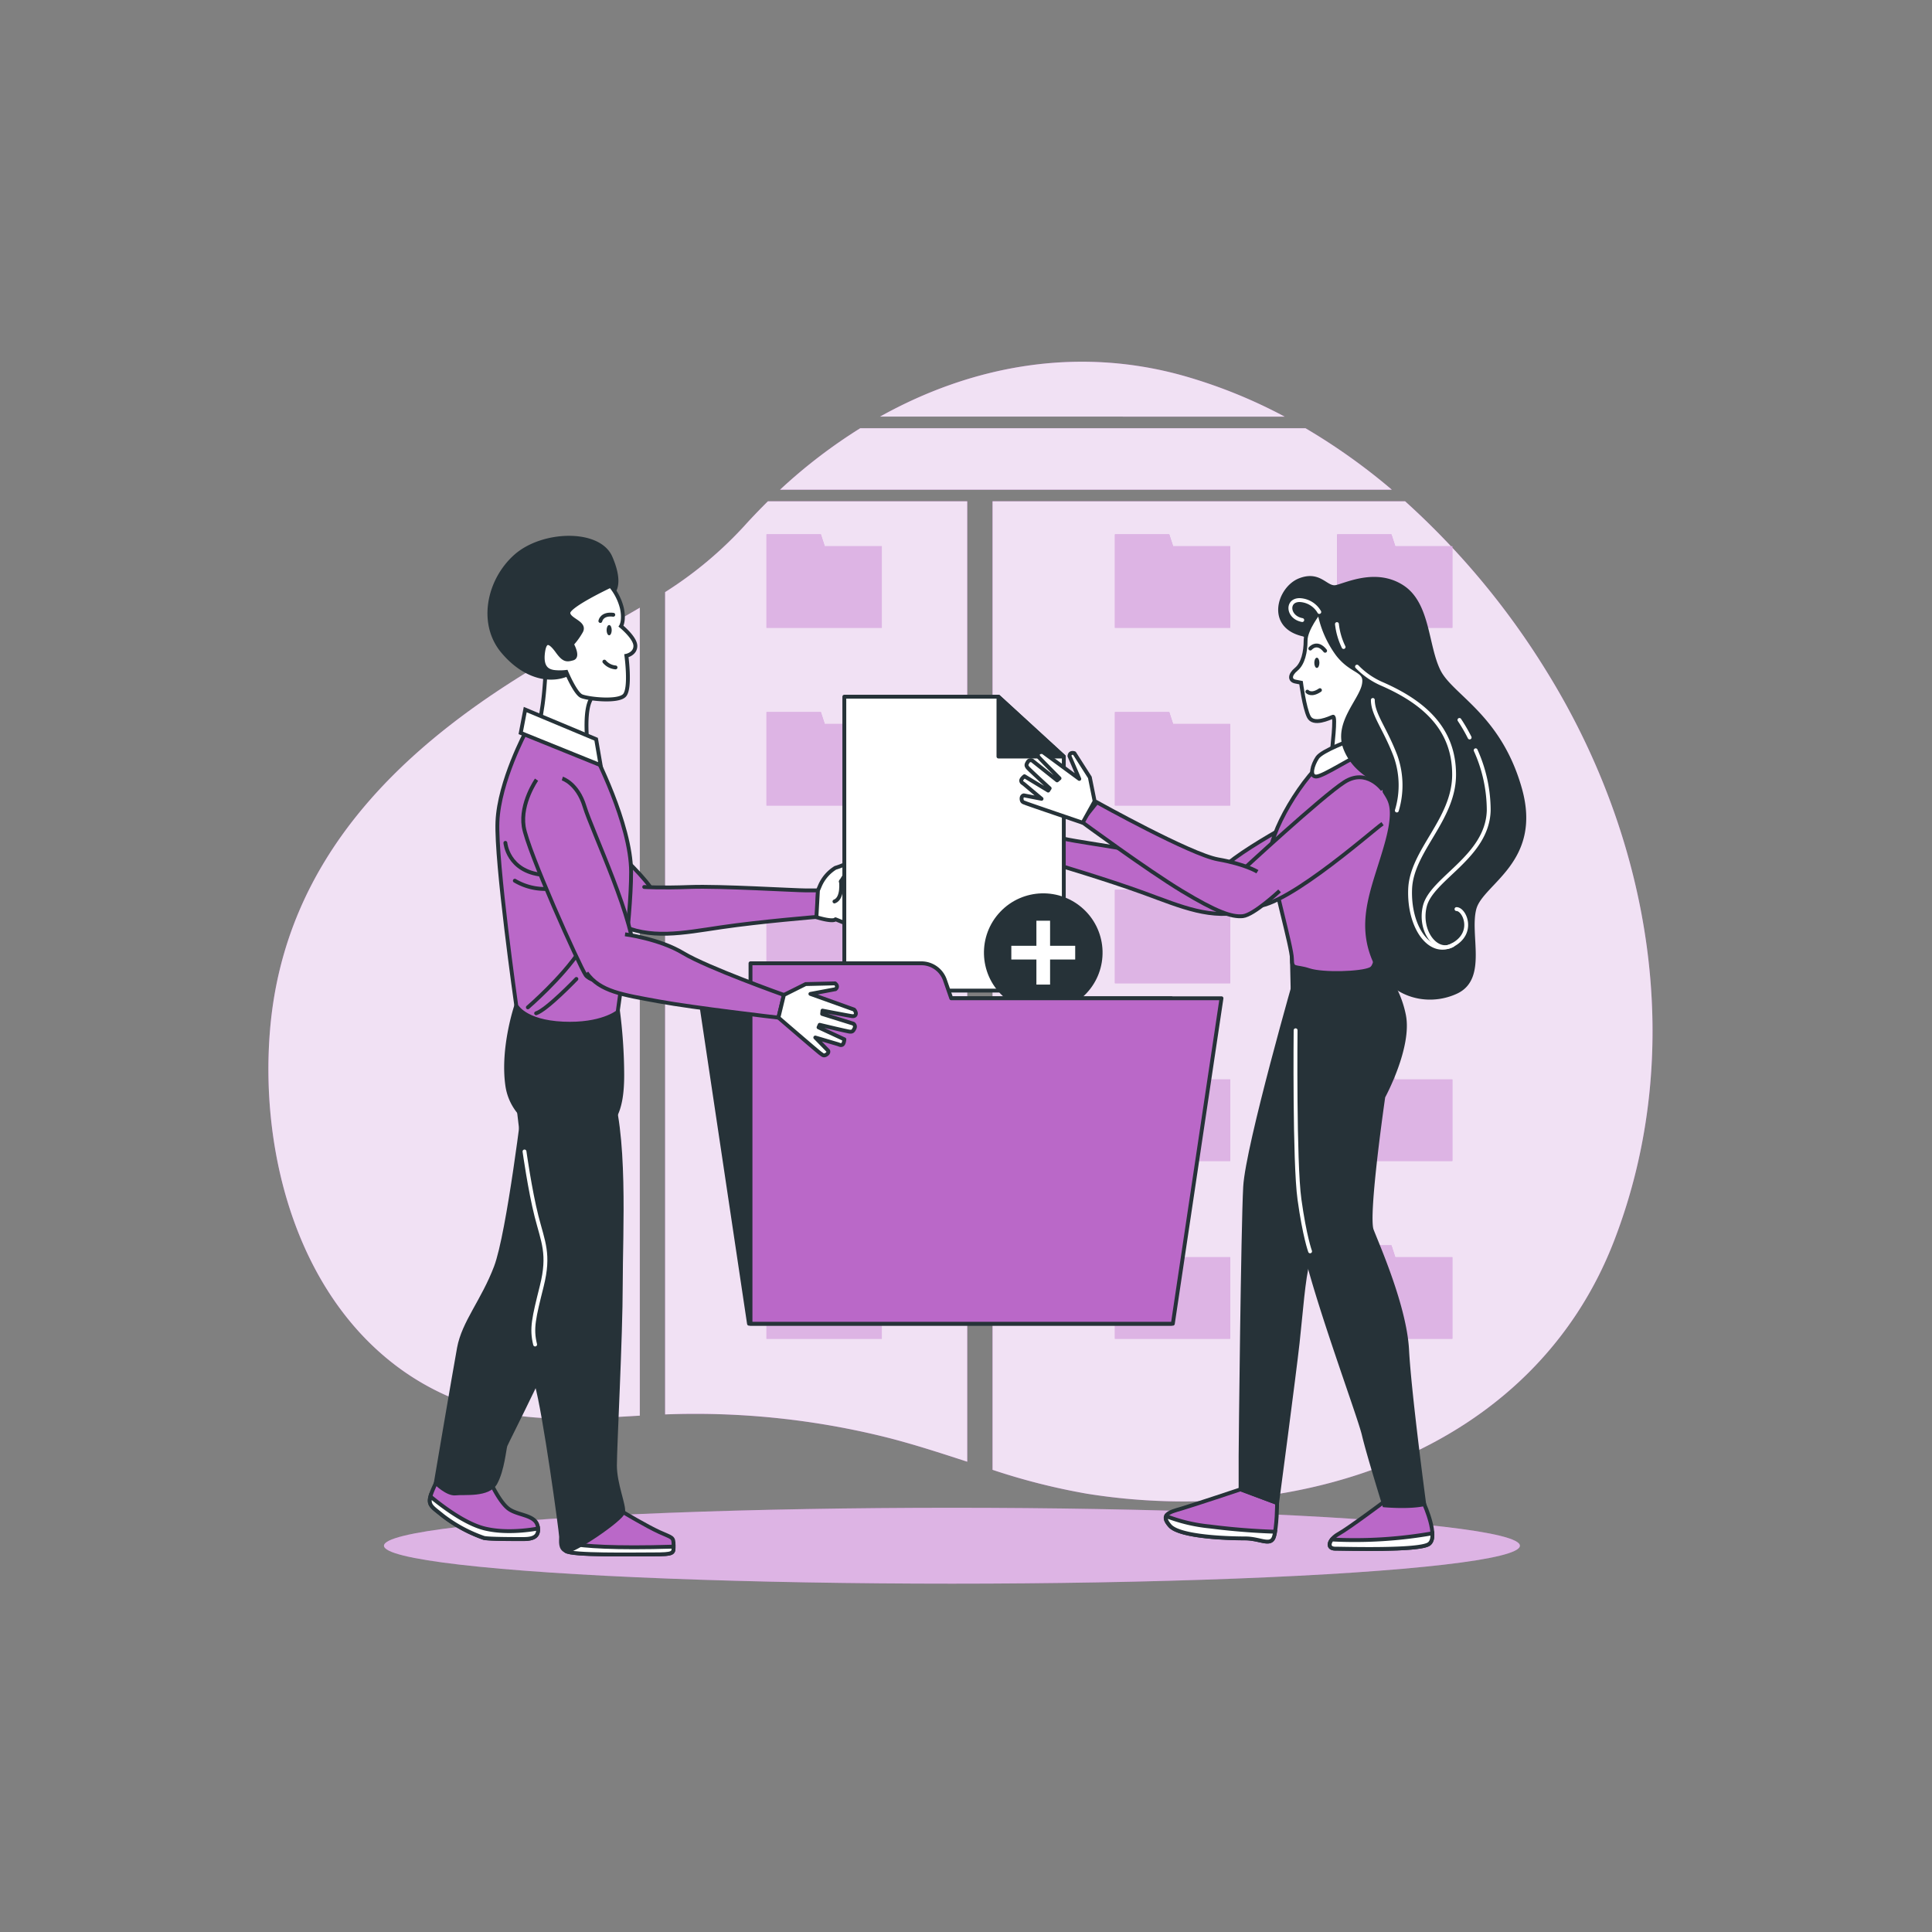 <svg xmlns="http://www.w3.org/2000/svg" viewBox="0 0 500 500"><rect x="0" y="0" width="500" height="500" fill="#808080" stroke="none"/><g id="freepik--background-simple--inject-217"><path d="M165.58,157.27c-8,4.74-16.23,9-24.29,13.76-37.11,21.72-67.65,50.84-71.4,95.45-2.74,32.66,7.55,70.66,36.28,89.56a66.57,66.57,0,0,0,23.32,9.57c11.72,2.39,24.13,1.45,36.09.76Z" style="fill:#BA68C8"></path><path d="M337.85,110.82H222.64a136.14,136.14,0,0,0-20.77,15.92H360.21A158.67,158.67,0,0,0,337.85,110.82Z" style="fill:#BA68C8"></path><path d="M332.46,107.82a132.19,132.19,0,0,0-26.25-10.59c-27.55-7.71-54.84-2.58-78.46,10.59Z" style="fill:#BA68C8"></path><path d="M400,173.34a201.26,201.26,0,0,0-36.35-43.6H256.87V380.39a167.92,167.92,0,0,0,24.42,6.18c54.44,8.72,115.35-10.67,136.47-65.54C436.69,271.86,427.28,217.12,400,173.34Z" style="fill:#BA68C8"></path><path d="M250.32,129.74H198.73q-3.19,3.15-6.22,6.5a101,101,0,0,1-20.38,17V366.05a204.43,204.43,0,0,1,55.5,5.5c7.69,1.84,15.19,4.3,22.69,6.74Z" style="fill:#BA68C8"></path><g style="opacity:0.8"><path d="M165.58,157.27c-8,4.74-16.23,9-24.29,13.76-37.11,21.72-67.65,50.84-71.4,95.45-2.74,32.66,7.55,70.66,36.28,89.56a66.57,66.57,0,0,0,23.32,9.57c11.72,2.39,24.13,1.45,36.09.76Z" style="fill:#fff"></path><path d="M337.85,110.82H222.64a136.14,136.14,0,0,0-20.77,15.92H360.21A158.67,158.67,0,0,0,337.85,110.82Z" style="fill:#fff"></path><path d="M332.46,107.82a132.19,132.19,0,0,0-26.25-10.59c-27.55-7.71-54.84-2.58-78.46,10.59Z" style="fill:#fff"></path><path d="M400,173.34a201.26,201.26,0,0,0-36.35-43.6H256.87V380.39a167.92,167.92,0,0,0,24.42,6.18c54.44,8.72,115.35-10.67,136.47-65.54C436.69,271.86,427.28,217.12,400,173.34Z" style="fill:#fff"></path><path d="M250.32,129.74H198.73q-3.19,3.15-6.22,6.5a101,101,0,0,1-20.38,17V366.05a204.43,204.43,0,0,1,55.5,5.5c7.69,1.84,15.19,4.3,22.69,6.74Z" style="fill:#fff"></path></g></g><g id="freepik--Shadow--inject-217"><ellipse cx="246.36" cy="400.03" rx="146.99" ry="9.82" style="fill:#BA68C8"></ellipse><ellipse cx="246.36" cy="400.03" rx="146.99" ry="9.82" style="fill:#fff;opacity:0.5"></ellipse></g><g id="freepik--Folders--inject-217"><polygon points="212.44 138.29 198.37 138.29 198.37 141.36 198.37 159.39 198.37 162.46 228.21 162.46 228.21 141.36 213.44 141.36 212.44 138.29" style="fill:#BA68C8"></polygon><polygon points="212.44 184.29 198.37 184.29 198.37 187.36 198.37 205.39 198.37 208.46 228.21 208.46 228.21 187.36 213.44 187.36 212.44 184.29" style="fill:#BA68C8"></polygon><polygon points="212.44 230.29 198.37 230.29 198.37 233.36 198.37 251.39 198.37 254.46 228.21 254.46 228.21 233.36 213.44 233.36 212.44 230.29" style="fill:#BA68C8"></polygon><polygon points="212.44 276.29 198.37 276.29 198.37 279.36 198.37 297.39 198.37 300.46 228.21 300.46 228.21 279.36 213.44 279.36 212.44 276.29" style="fill:#BA68C8"></polygon><polygon points="212.44 322.29 198.37 322.29 198.37 325.36 198.37 343.39 198.37 346.46 228.21 346.46 228.21 325.36 213.44 325.36 212.44 322.29" style="fill:#BA68C8"></polygon><polygon points="302.6 138.29 288.54 138.29 288.54 141.36 288.54 159.39 288.54 162.46 318.37 162.46 318.37 141.36 303.6 141.36 302.6 138.29" style="fill:#BA68C8"></polygon><polygon points="361.1 141.36 360.1 138.29 346.04 138.29 346.04 141.36 346.04 159.39 346.04 162.46 375.87 162.46 375.87 141.36 361.1 141.36" style="fill:#BA68C8"></polygon><polygon points="302.6 184.29 288.54 184.29 288.54 187.36 288.54 205.39 288.54 208.46 318.37 208.46 318.37 187.36 303.6 187.36 302.6 184.29" style="fill:#BA68C8"></polygon><polygon points="360.1 230.29 346.04 230.29 346.04 233.36 346.04 251.39 346.04 254.46 375.87 254.46 375.87 233.36 361.1 233.36 360.1 230.29" style="fill:#BA68C8"></polygon><polygon points="360.1 184.29 346.04 184.29 346.04 187.36 346.04 205.39 346.04 208.46 375.87 208.46 375.87 187.36 361.1 187.36 360.1 184.29" style="fill:#BA68C8"></polygon><polygon points="302.6 230.29 288.54 230.29 288.54 233.36 288.54 251.39 288.54 254.46 318.37 254.46 318.37 233.36 303.6 233.36 302.6 230.29" style="fill:#BA68C8"></polygon><polygon points="302.6 276.29 288.54 276.29 288.54 279.36 288.54 297.39 288.54 300.46 318.37 300.46 318.37 279.36 303.6 279.36 302.6 276.29" style="fill:#BA68C8"></polygon><polygon points="360.1 276.29 346.04 276.29 346.04 279.36 346.04 297.39 346.04 300.46 375.87 300.46 375.87 279.36 361.1 279.36 360.1 276.29" style="fill:#BA68C8"></polygon><polygon points="302.6 322.29 288.54 322.29 288.54 325.36 288.54 343.39 288.54 346.46 318.37 346.46 318.37 325.36 303.6 325.36 302.6 322.29" style="fill:#BA68C8"></polygon><polygon points="360.1 322.29 346.04 322.29 346.04 325.36 346.04 343.39 346.04 346.46 375.87 346.46 375.87 325.36 361.1 325.36 360.1 322.29" style="fill:#BA68C8"></polygon><g style="opacity:0.5"><polygon points="212.44 138.29 198.37 138.29 198.37 141.36 198.37 159.39 198.37 162.46 228.21 162.46 228.21 141.36 213.44 141.36 212.44 138.29" style="fill:#fff"></polygon><polygon points="212.44 184.29 198.37 184.29 198.37 187.36 198.37 205.39 198.37 208.46 228.21 208.46 228.21 187.36 213.44 187.36 212.44 184.29" style="fill:#fff"></polygon><polygon points="212.44 230.29 198.37 230.29 198.37 233.36 198.37 251.39 198.37 254.46 228.21 254.46 228.21 233.36 213.44 233.36 212.44 230.29" style="fill:#fff"></polygon><polygon points="212.44 276.29 198.37 276.29 198.37 279.36 198.37 297.39 198.37 300.46 228.21 300.46 228.21 279.36 213.44 279.36 212.44 276.29" style="fill:#fff"></polygon><polygon points="212.44 322.29 198.37 322.29 198.37 325.36 198.37 343.39 198.37 346.46 228.21 346.46 228.21 325.36 213.44 325.36 212.44 322.29" style="fill:#fff"></polygon><polygon points="302.6 138.29 288.54 138.29 288.54 141.36 288.54 159.39 288.54 162.46 318.37 162.46 318.37 141.36 303.6 141.36 302.6 138.29" style="fill:#fff"></polygon><polygon points="361.1 141.36 360.1 138.29 346.04 138.29 346.04 141.36 346.04 159.39 346.04 162.46 375.87 162.46 375.87 141.36 361.1 141.36" style="fill:#fff"></polygon><polygon points="302.6 184.29 288.54 184.29 288.54 187.36 288.54 205.39 288.54 208.46 318.37 208.46 318.37 187.36 303.6 187.36 302.6 184.29" style="fill:#fff"></polygon><polygon points="360.1 230.29 346.04 230.29 346.04 233.36 346.04 251.39 346.04 254.46 375.87 254.46 375.87 233.36 361.1 233.36 360.1 230.29" style="fill:#fff"></polygon><polygon points="360.1 184.29 346.04 184.29 346.04 187.36 346.04 205.39 346.04 208.46 375.87 208.46 375.87 187.36 361.1 187.36 360.1 184.29" style="fill:#fff"></polygon><polygon points="302.6 230.29 288.54 230.29 288.54 233.36 288.54 251.39 288.54 254.46 318.37 254.46 318.37 233.36 303.6 233.36 302.6 230.29" style="fill:#fff"></polygon><polygon points="302.6 276.29 288.54 276.29 288.54 279.36 288.54 297.39 288.54 300.46 318.37 300.46 318.37 279.36 303.6 279.36 302.6 276.29" style="fill:#fff"></polygon><polygon points="360.1 276.29 346.04 276.29 346.04 279.36 346.04 297.39 346.04 300.46 375.87 300.46 375.87 279.36 361.1 279.36 360.1 276.29" style="fill:#fff"></polygon><polygon points="302.6 322.29 288.54 322.29 288.54 325.36 288.54 343.39 288.54 346.46 318.37 346.46 318.37 325.36 303.6 325.36 302.6 322.29" style="fill:#fff"></polygon><polygon points="360.1 322.29 346.04 322.29 346.04 325.36 346.04 343.39 346.04 346.46 375.87 346.46 375.87 325.36 361.1 325.36 360.1 322.29" style="fill:#fff"></polygon></g></g><g id="freepik--Characters--inject-217"><path d="M133.47,207.05s-.9,6.17,2.08,10.39,24.72,21.9,26.66,22.92,10.28-1.16,7.76-7.9-20.83-21-24.5-24.86-7.09-3.3-7.09-3.3" style="fill:#BA68C8;stroke:#263238;stroke-miterlimit:10"></path><path d="M166.72,229.55s4.17.29,11.91,0,27.1.89,30.08.89h3l-.29,6.85s-14.6,1.19-24.72,2.68-18.46,3.28-26.8-.89" style="fill:#BA68C8;stroke:#263238;stroke-linecap:round;stroke-linejoin:round"></path><path d="M211.68,230.44l.52-1.21a10.14,10.14,0,0,1,4-4.64h0a17.76,17.76,0,0,0,4.45-2l.25-.15s1.86.54.77,2a2.89,2.89,0,0,1-2.56,1.32l-1.49,2.38,10.25.83s1.48.59.29,1.48-7,.67-7,.67l7.39,1.3s.84.84.48,1.55-8.11-.24-8.11-.24l6.56,1.79a1.5,1.5,0,0,1,.47,1.79c-.23.6-1.66.36-2.26.12s-4.89-.95-4.89-.95l4.77,2.62a1.76,1.76,0,0,1-1,1.31,4,4,0,0,1-2.15,0l-6.2-2.5s-.33.83-4.93-.54Z" style="fill:#fff;stroke:#263238;stroke-linecap:round;stroke-linejoin:round"></path><path d="M217.64,228.06s.59,4.4-1.68,5.24" style="fill:#fff;stroke:#263238;stroke-linecap:round;stroke-linejoin:round"></path><path d="M355,209.75s-.38,6.22-4.16,9.75-28.66,16.39-30.77,17-9.83-3.23-6-9.31,24.68-16.3,29.06-19.35,7.61-1.79,7.61-1.79" style="fill:#BA68C8;stroke:#263238;stroke-miterlimit:10"></path><path d="M317.82,225s-4.14-.56-11.66-2.43-26.71-4.65-29.63-5.26l-2.91-.61-1.11,6.77s14,4.14,23.65,7.67,17.41,7,26.42,4.59" style="fill:#BA68C8;stroke:#263238;stroke-linecap:round;stroke-linejoin:round"></path><path d="M273.62,216.69l-.26-1.29a10.15,10.15,0,0,0-3-5.36h0a18.11,18.11,0,0,1-3.95-2.9l-.2-.2s-1.94.15-1.15,1.76a2.86,2.86,0,0,0,2.23,1.81l1,2.64-10.2-1.28s-1.58.28-.59,1.39,6.69,2.07,6.69,2.07l-7.5-.22s-1,.64-.79,1.42,8,1.42,8,1.42l-6.78.41a1.51,1.51,0,0,0-.84,1.65c.12.64,1.57.69,2.2.58s5,.07,5,.07l-5.21,1.59a1.78,1.78,0,0,0,.67,1.48,4,4,0,0,0,2.1.44l6.58-1.19s.16.88,4.94.48Z" style="fill:#fff;stroke:#263238;stroke-linecap:round;stroke-linejoin:round"></path><path d="M268.27,213.15s-1.47,4.19.57,5.47" style="fill:#fff;stroke:#263238;stroke-linecap:round;stroke-linejoin:round"></path><polygon points="275.31 256.37 218.51 256.37 218.51 180.3 258.4 180.3 275.31 195.79 275.31 256.37" style="fill:#fff;stroke:#263238;stroke-linecap:round;stroke-linejoin:round"></polygon><polygon points="258.4 180.3 258.4 195.79 275.31 195.79 258.4 180.3" style="fill:#263238;stroke:#263238;stroke-linecap:round;stroke-linejoin:round"></polygon><circle cx="269.99" cy="246.55" r="15.35" transform="translate(-94.64 273.44) rotate(-46.62)" style="fill:#263238"></circle><polygon points="278.26 244.77 271.76 244.77 271.76 238.28 268.22 238.28 268.22 244.77 261.73 244.77 261.73 248.32 268.22 248.32 268.22 254.81 271.76 254.81 271.76 248.32 278.26 248.32 278.26 244.77" style="fill:#fff"></polygon><polygon points="303.13 342.58 193.84 342.58 181.24 258.35 303.13 258.35 303.13 342.58" style="fill:#263238;stroke:#263238;stroke-linecap:round;stroke-linejoin:round"></polygon><path d="M246.18,258.35l-1.64-4.72a6.45,6.45,0,0,0-6.09-4.33H194.23v93.28h109.3l12.59-84.23Z" style="fill:#BA68C8;stroke:#263238;stroke-linecap:round;stroke-linejoin:round"></path><path d="M126.74,383.18s2.43,5.45,4.85,7.27,7,1.52,7.58,4.55-1.82,3.33-3.94,3.33-8.79,0-10-.3a37.92,37.92,0,0,1-10.61-5.76c-3.63-3-4.54-2.73-1.81-8.49S126.74,383.18,126.74,383.18Z" style="fill:#BA68C8;stroke:#263238;stroke-miterlimit:10"></path><path d="M139.25,395.58c-2.94.52-8.7,1.23-13.77,0s-11.06-5.79-14.09-8.29c-.63,2.36.56,2.79,3.23,5A37.92,37.92,0,0,0,125.23,398c1.21.3,7.88.3,10,.3S139.44,398.06,139.25,395.58Z" style="fill:#fff;stroke:#263238;stroke-miterlimit:10"></path><path d="M135.83,284.2s-4.16,34.9-7.49,43.69-8.35,14.35-9.56,21-6,34.88-6,34.88,3,3,5.15,2.73,8.48.61,10.3-2.73,2.27-8.74,2.57-9.65,13-25.48,16.07-35.18,12.79-49.76,12.49-54.61" style="fill:#263238;stroke:#263238;stroke-miterlimit:10"></path><path d="M133.61,260.26s-3.71,10.91-2.32,20.66,12.31,14.63,20,13.23,9.75-6.73,9.75-16A132.54,132.54,0,0,0,159.85,261,39.63,39.63,0,0,1,133.61,260.26Z" style="fill:#263238;stroke:#263238;stroke-miterlimit:10"></path><path d="M136.17,189.22s-7,13-7.43,23.44,4.87,47.6,4.87,47.6,2.09,4.18,12.08,4.64,14.16-3,14.16-3,3.48-23.68,3.48-36.22-9.75-31.11-9.75-31.11Z" style="fill:#BA68C8;stroke:#263238;stroke-miterlimit:10"></path><path d="M130.79,218.13s.61,7.35,9.5,8.27" style="fill:none;stroke:#263238;stroke-linecap:round;stroke-linejoin:round"></path><path d="M133.24,227.93A15.35,15.35,0,0,0,144,229.77" style="fill:none;stroke:#263238;stroke-linecap:round;stroke-linejoin:round"></path><path d="M136.61,260.7s8.88-7.65,13.48-14.7" style="fill:none;stroke:#263238;stroke-linecap:round;stroke-linejoin:round"></path><path d="M149.17,253.35s-7.66,8-10.42,8.89" style="fill:none;stroke:#263238;stroke-linecap:round;stroke-linejoin:round"></path><path d="M141.27,172s-.23,6.5-.92,10.91-.93,6.27-.93,6.27l12.77,4.87s-1.17-8.82.46-12.54a22.69,22.69,0,0,0,1.86-6.26s-4.18-10.22-8.59-10.92S141.27,172,141.27,172Z" style="fill:#fff;stroke:#263238;stroke-miterlimit:10"></path><path d="M158.69,153.23s2.32-2.09-.7-9-17.64-6.5-24.61-.24-9.29,17.42-3.25,24.61,13.23,8.13,17.88,5.34,5.1-8.12,5.1-10.21-1.62-7.2.7-8.59A16.22,16.22,0,0,1,158.69,153.23Z" style="fill:#263238;stroke:#263238;stroke-miterlimit:10"></path><polygon points="134.77 189.68 155.44 198.04 154.28 191.31 135.93 183.64 134.77 189.68" style="fill:#fff;stroke:#263238;stroke-miterlimit:10"></polygon><path d="M161.29,391.36s6.06,3.64,9.39,5.15,3.64,1.21,3.64,3.33.3,2.43-5.16,2.43-21.21.3-22.72-.91S159.17,390.45,161.29,391.36Z" style="fill:#BA68C8;stroke:#263238;stroke-miterlimit:10"></path><path d="M169.16,402.27c5.11,0,5.17-.27,5.16-2-15.53.47-23.1-.12-26.78-.8-1,.93-1.45,1.65-1.1,1.93C148,402.57,163.71,402.27,169.16,402.27Z" style="fill:#fff;stroke:#263238;stroke-miterlimit:10"></path><path d="M158,151.6s-10.91,5.11-10.91,7,4.64,2.55,3.25,4.88A18.32,18.32,0,0,1,148,166.7s1.85,3.25.23,3.71-2.32.46-4-1.86-3.25-3.48-3.71.47,1.39,4.64,2.78,4.87a13.76,13.76,0,0,0,3.25,0s2.33,5.57,3.95,6.27,9.52,1.63,11.14-.23.47-10.22.47-10.22,2.32-.46,2.32-2.55-3.71-5.11-3.71-5.11.92-1.39.23-4.64A14.3,14.3,0,0,0,158,151.6Z" style="fill:#fff;stroke:#263238;stroke-miterlimit:10"></path><path d="M158.31,163.08c0,.73-.29,1.33-.66,1.33s-.66-.6-.66-1.33.29-1.32.66-1.32S158.31,162.35,158.31,163.08Z" style="fill:#263238"></path><path d="M155.37,160.71s.34-2,3.35-1.61" style="fill:none;stroke:#263238;stroke-linecap:round;stroke-linejoin:round"></path><path d="M159.3,172.73a4.26,4.26,0,0,1-2.89-1.5" style="fill:none;stroke:#263238;stroke-linecap:round;stroke-linejoin:round"></path><path d="M134,284.8s2.12,20.91,4.84,30,2.73,13,1.82,20.91-3.94,15.15-1.82,22.42,6.37,38.38,6.37,39.59-.31,3,1.21,3.64,14.54-8.18,14.85-10-2.12-7.27-2.12-12.12,1.51-33.23,1.51-46.86,1.52-39.7-3.33-51.82" style="fill:#263238;stroke:#263238;stroke-miterlimit:10"></path><path d="M135.74,298s1.43,10.17,3.12,16.8,3.42,9.74,1.36,18-2.76,11-1.73,15.16" style="fill:none;stroke:#fff;stroke-linecap:round;stroke-linejoin:round"></path><path d="M321.06,385.44s-12.4,4.14-15.35,5-5.61,1.48-2.95,4.43,15.65,3.25,19.48,3.25,6.5,2.06,7.38-.3.89-8.86.89-8.86Z" style="fill:#BA68C8;stroke:#263238;stroke-miterlimit:10"></path><path d="M330,396.41c-3.3-.1-9.53-.41-16.9-1.36a42.46,42.46,0,0,1-11.3-2.68c-.27.59,0,1.38,1,2.52,2.66,2.95,15.65,3.25,19.48,3.25s6.5,2.06,7.38-.3A8,8,0,0,0,330,396.41Z" style="fill:#fff;stroke:#263238;stroke-miterlimit:10"></path><path d="M358.55,388.39s-9.45,7.09-12.1,8.56-3.25,3.84-.89,3.84,21.55.59,24.21-1.18-1.18-10.33-1.18-10.33S361.5,388.39,358.55,388.39Z" style="fill:#BA68C8;stroke:#263238;stroke-miterlimit:10"></path><path d="M369.77,399.61c.75-.5,1-1.55.92-2.79a115.76,115.76,0,0,1-26,1.6c-.94,1.21-.75,2.37.91,2.37C347.92,400.79,367.11,401.38,369.77,399.61Z" style="fill:#fff;stroke:#263238;stroke-miterlimit:10"></path><path d="M335.82,251.37s-13,45.16-13.58,55.79-1.18,67.07-1.18,69.72v8.56l9.45,3.54s4.43-33.41,5.31-41.38,1.48-16.83,2.66-21,3.54-21,4.43-24.5,2.95-18.3,2.36-35.13S337.89,247.23,335.82,251.37Z" style="fill:#263238;stroke:#263238;stroke-miterlimit:10"></path><path d="M334.35,248.12s.29,13.28.59,26.27-.59,32.77,2.36,46.94,14.46,44.93,15.64,49.94,5.32,18.31,5.32,18.31,6.49.59,10.33-.3c0,0-3.84-28.69-4.43-39.91s-7.68-27.16-9.15-31S358,283.84,358,283.84s7.08-13,5.31-21.26a26.75,26.75,0,0,0-6.79-13S338.77,252,334.35,248.12Z" style="fill:#263238;stroke:#263238;stroke-miterlimit:10"></path><path d="M335.3,266.63s-.34,34.12,1,43.77,2.75,13.45,2.75,13.45" style="fill:none;stroke:#fff;stroke-linecap:round;stroke-linejoin:round"></path><path d="M355.89,192s-3.54-2.65-11.21,3-16.53,20.95-15.94,26.86,5.61,23.32,5.61,26.27.88,1.77,4.42,2.95,13.58.89,15.94-.29,1.18-8.86,1.77-15.35,4.43-19.19,4.14-28.34S357.07,193.21,355.89,192Z" style="fill:#BA68C8;stroke:#263238;stroke-miterlimit:10"></path><path d="M341.43,158.38s-3.54,4.43-3.54,7.38-.66,6-2.43,7.45-1.71,2.88-.23,3.18l1.48.29s.83,6.44,2,8.81,5.37.34,6.25,0-.29,8.56-.29,9.45,8.85-.3,10-.3.59-10.63,1.77-13.87,5-7.38.3-14.47S344.09,153.36,341.43,158.38Z" style="fill:#fff;stroke:#263238;stroke-miterlimit:10"></path><path d="M340.14,171.54c0,.73.29,1.32.66,1.32s.66-.59.66-1.32-.29-1.33-.66-1.33S340.14,170.81,340.14,171.54Z" style="fill:#263238"></path><path d="M338.34,179s1,1.15,3.26-.39" style="fill:none;stroke:#263238;stroke-linecap:round;stroke-linejoin:round"></path><path d="M339.11,167.84s1.72-2.11,3.83.58" style="fill:none;stroke:#263238;stroke-linecap:round;stroke-linejoin:round"></path><path d="M349.81,191.48s-7.66,2.75-8.89,4.59-2.14,4.9-.3,4.9,9.79-5.35,11.94-5.82S352.56,188.72,349.81,191.48Z" style="fill:#fff;stroke:#263238;stroke-miterlimit:10"></path><path d="M341.43,158.38a26.67,26.67,0,0,0,4.72,10.92c3.84,5,7.68,3.84,6.79,8s-7.38,10-4.72,16.54,8.56,7.67,9.74,10.33,3.84,3.54.89,14.17-7.38,19.18-3.55,29.22,13.88,12.69,21.55,9.15,2.95-14.76,4.73-21.55,17.12-12.1,11.8-31-17.71-23.91-21-30.41-2.65-17.41-9.44-21.84-14.47-.59-17.12,0-4.14-3.84-9.45-1.77-8.48,12,1,14.08A20.07,20.07,0,0,1,341.43,158.38Z" style="fill:#263238;stroke:#263238;stroke-miterlimit:10"></path><path d="M351.19,172.52a20,20,0,0,0,6.52,4.5c11,4.82,18.61,11.72,18.61,23.43s-11,19.65-11.38,29.65,5.17,17.57,11,14.47,3.11-9.3,1-9.3" style="fill:none;stroke:#fff;stroke-linecap:round;stroke-linejoin:round"></path><path d="M346,161.51a18,18,0,0,0,1.72,5.94" style="fill:none;stroke:#fff;stroke-linecap:round;stroke-linejoin:round"></path><path d="M381.9,194.17a37.85,37.85,0,0,1,3.38,15.59c-.35,12.06-14.82,17.58-16.55,24.82-1.55,6.51,3.11,12.4,7.24,10" style="fill:none;stroke:#fff;stroke-linecap:round;stroke-linejoin:round"></path><path d="M377.7,186.32a42.42,42.42,0,0,1,2.64,4.54" style="fill:none;stroke:#fff;stroke-linecap:round;stroke-linejoin:round"></path><path d="M361.5,209.76a22.58,22.58,0,0,0-.35-14.13c-2.76-7.24-5.86-10.69-5.86-14.48" style="fill:none;stroke:#fff;stroke-linecap:round;stroke-linejoin:round"></path><path d="M341.43,158.38a6.15,6.15,0,0,0-5.09-3.08c-3.45,0-3.11,4.48.68,5.17" style="fill:none;stroke:#fff;stroke-linecap:round;stroke-linejoin:round"></path><path d="M138.86,201.78s-4.24,6.06-3.33,12.12,14.55,36.36,16.06,38.48,11.51,4.25,12.42-4.24-10.9-33.33-12.72-39.39-5.76-7.27-5.76-7.27" style="fill:#BA68C8;stroke:#263238;stroke-miterlimit:10"></path><path d="M161.76,241.8s8.88,1.13,15.1,4.89,26,10.8,26,10.8l-1.42,5.87s-21.77-2.51-31-4.21-15.22-2.51-18.63-7.41" style="fill:#BA68C8;stroke:#263238;stroke-miterlimit:10"></path><path d="M220.85,264.93l-8.08-2.53.09-.85s6.89,1.33,7.64,1.42,1-.28,1-.75a1.64,1.64,0,0,0-.47-.94l-11.3-4.06,6.49-1.22c.94-.75-.1-1.5-.1-1.5l-7.62.18-5.62,2.81-1.42,5.87s10.43,9,10.9,9.29.75.75,1.5.28.47-1,.47-1L211,268.51l5.74,1.69c.65.19.75.38,1.22.19s.56-1.41.56-1.41l-6.68-3.1.29-.66S219.54,267,220,267s.75,0,1.13-.84A.92.92,0,0,0,220.85,264.93Z" style="fill:#fff;stroke:#263238;stroke-linecap:round;stroke-linejoin:round"></path><path d="M357.81,204.4s-4.1-5.69-9.88-2-26.74,23.11-26.74,23.11-4.24,5,2,8.66,31.84-19.1,34.61-21" style="fill:#BA68C8;stroke:#263238;stroke-miterlimit:10"></path><path d="M325.42,225.6s-3.11-1.95-10.18-3.19-31.36-14.77-31.36-14.77l-4,5s17.09,12.57,26,17.95,12.89,6.8,15.75,6.51,9.53-6.54,9.53-6.54" style="fill:#BA68C8;stroke:#263238;stroke-miterlimit:10"></path><path d="M267.11,196.81l6.46,5.15.63-.53s-4.82-4.84-5.3-5.4-.34-1,0-1.25a1.65,1.65,0,0,1,1-.13l9.42,6.93-2.54-5.91c.1-1.17,1.27-.74,1.27-.74l4,6.26,1.24,6.16-3.1,5.57s-14.27-4.85-14.75-5.07-1-.2-1.05-1.07.58-.94.58-.94l4.58.89L265.11,203c-.51-.43-.71-.4-.82-.89s.84-1.22.84-1.22l6.14,3.71.38-.59s-5.49-5-5.75-5.41-.41-.61.07-1.37A.88.88,0,0,1,267.11,196.81Z" style="fill:#fff;stroke:#263238;stroke-linecap:round;stroke-linejoin:round"></path></g></svg>
